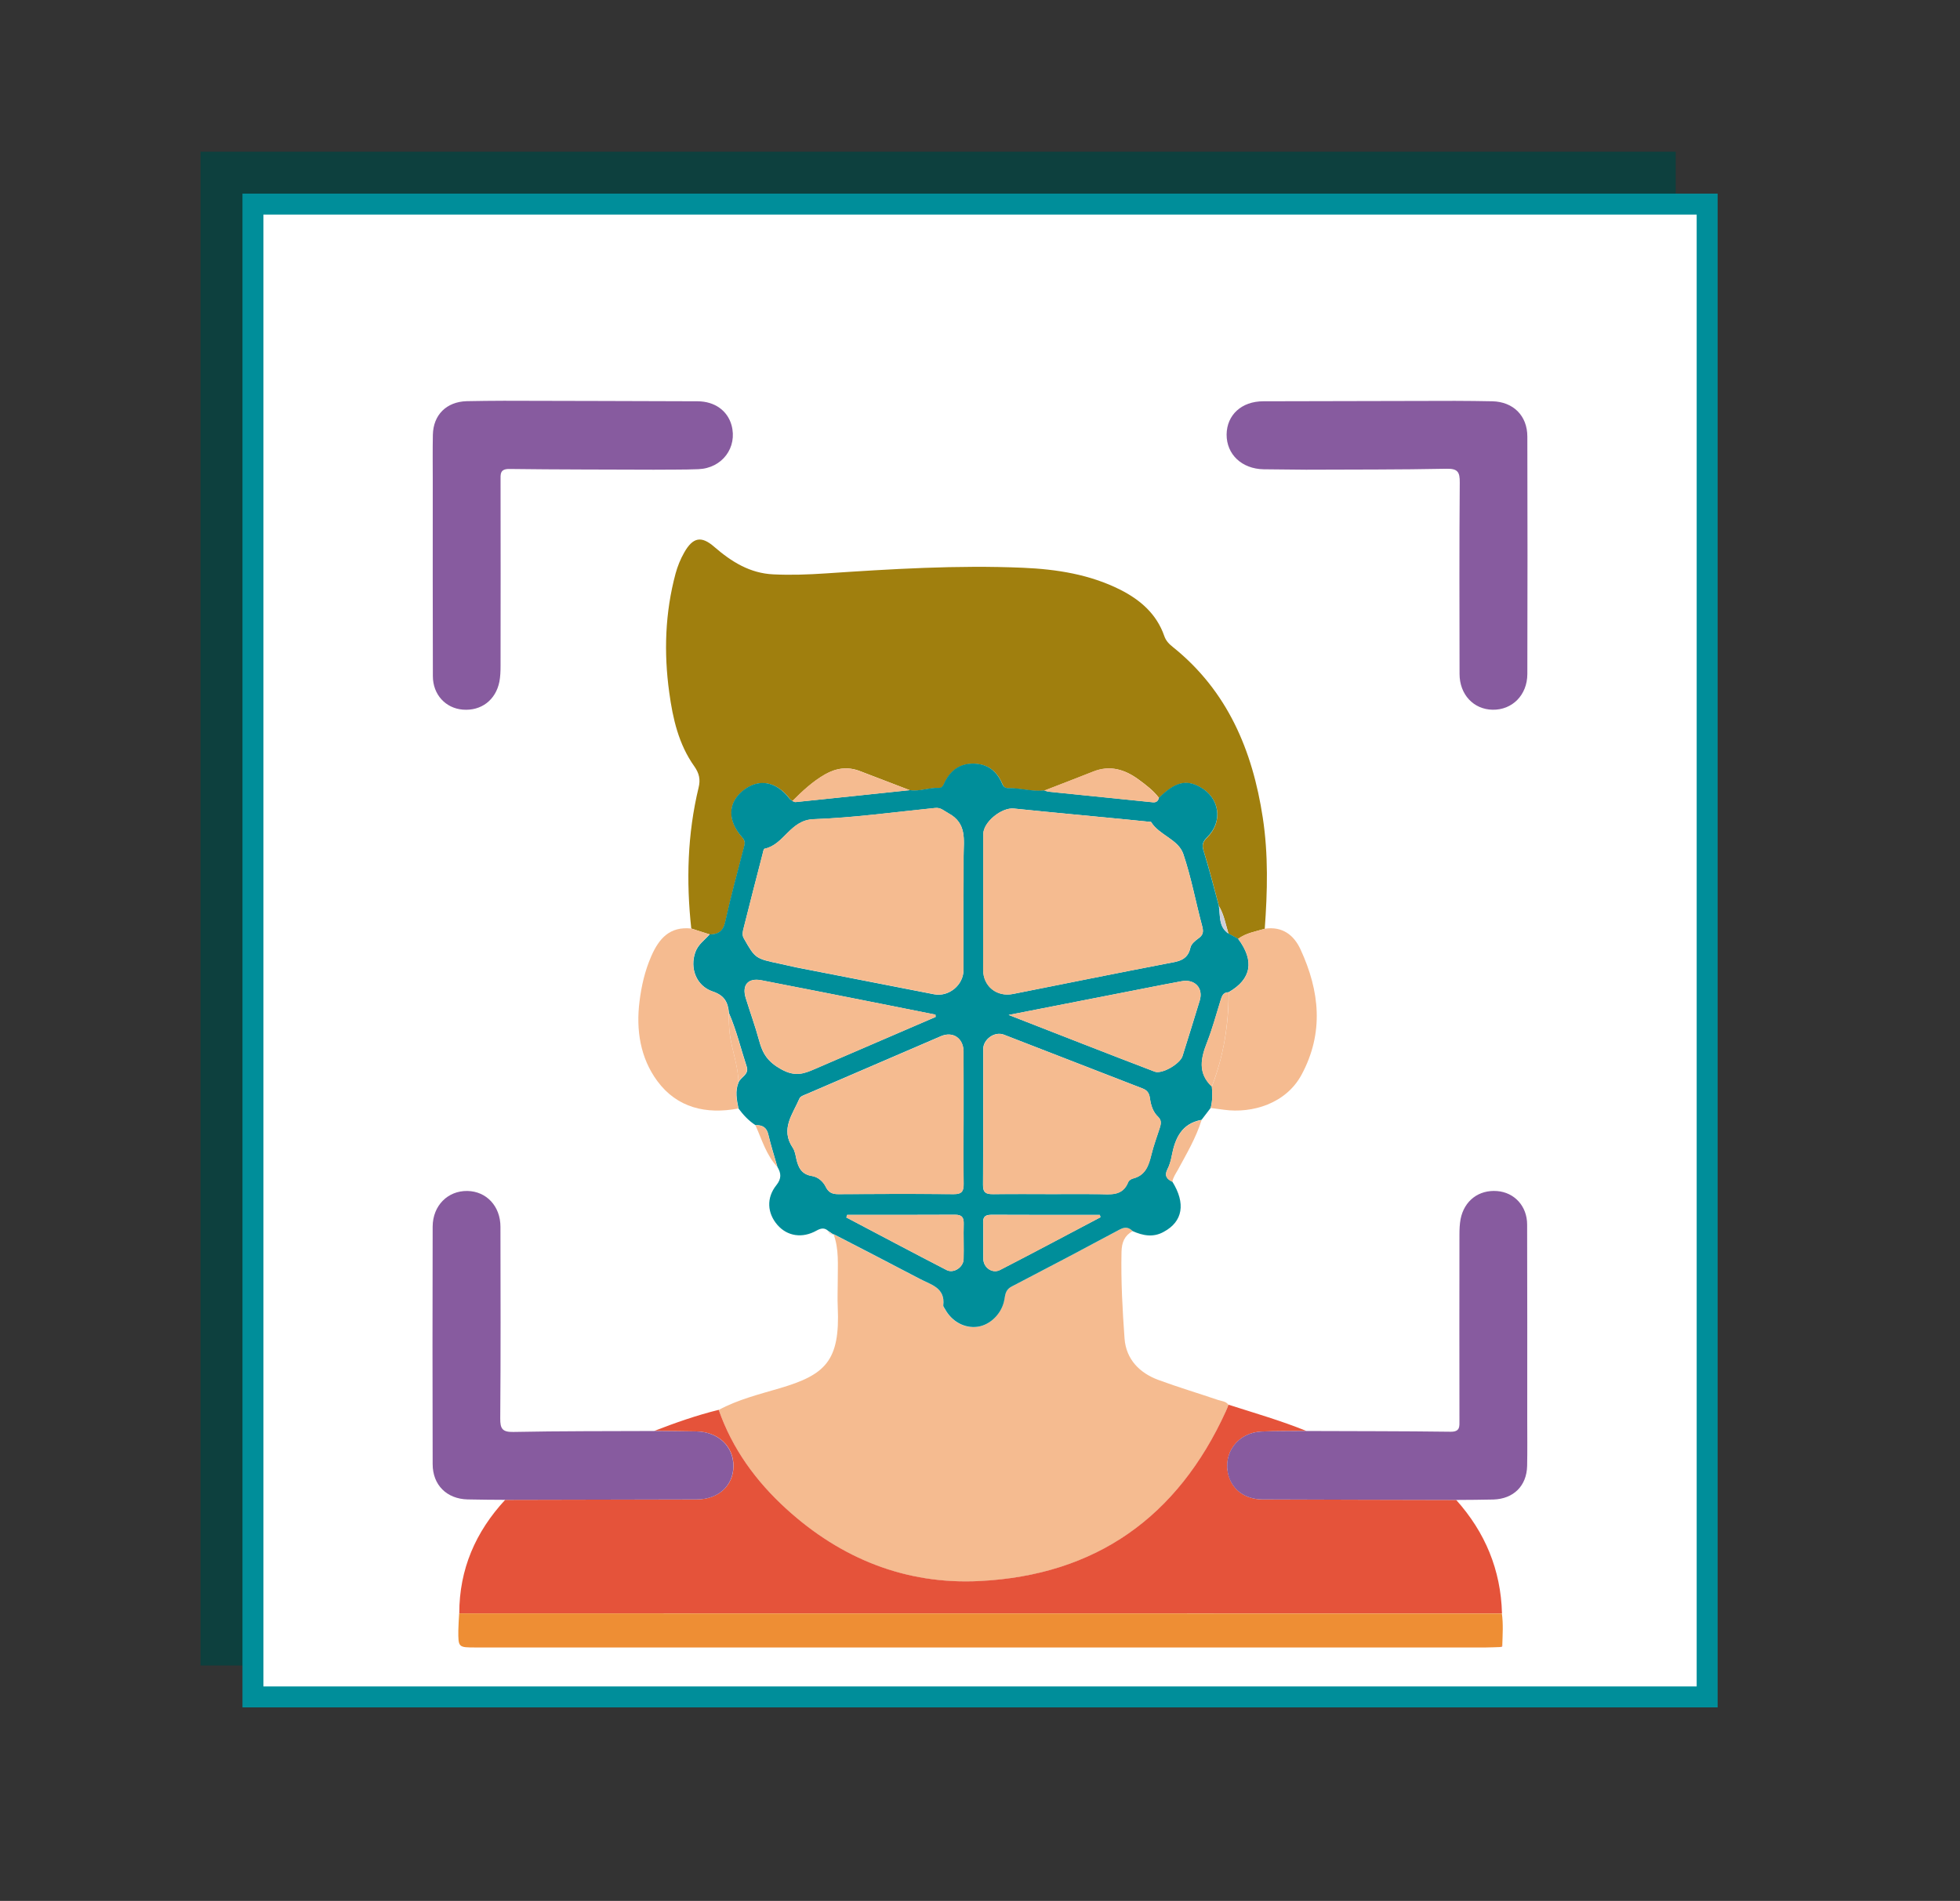 <?xml version="1.0" encoding="utf-8"?>
<!-- Generator: Adobe Illustrator 23.0.1, SVG Export Plug-In . SVG Version: 6.00 Build 0)  -->
<svg version="1.1" id="Camada_1" xmlns="http://www.w3.org/2000/svg" xmlns:xlink="http://www.w3.org/1999/xlink" x="0px" y="0px"
	 viewBox="0 0 187.05 181.43" style="enable-background:new 0 0 187.05 181.43;" xml:space="preserve">
<rect x="0" y="0" width="187.05" height="181.43" fill="#333333" stroke="none"/>
<style type="text/css">
	.st0{fill:url(#SVGID_1_);}
	.st1{fill:url(#SVGID_2_);}
	.st2{fill:url(#SVGID_3_);}
	.st3{fill:url(#SVGID_4_);}
	.st4{fill:url(#SVGID_5_);}
	.st5{fill:url(#SVGID_6_);}
	.st6{fill:url(#SVGID_7_);}
	.st7{fill:url(#SVGID_8_);}
	.st8{fill:url(#SVGID_9_);}
	.st9{fill:url(#SVGID_10_);}
	.st10{fill:url(#SVGID_11_);}
	.st11{fill:url(#SVGID_12_);}
	.st12{fill:url(#SVGID_13_);}
	.st13{fill:url(#SVGID_14_);}
	.st14{fill:url(#SVGID_15_);}
	.st15{fill:url(#SVGID_16_);}
	.st16{fill:url(#SVGID_17_);}
	.st17{fill:url(#SVGID_18_);}
	.st18{fill:url(#SVGID_19_);}
	.st19{fill:url(#SVGID_20_);}
	.st20{fill:url(#SVGID_21_);}
	.st21{fill:url(#SVGID_22_);}
	.st22{fill:url(#SVGID_23_);}
	.st23{fill:url(#SVGID_24_);}
	.st24{fill:url(#SVGID_25_);}
	.st25{fill:url(#SVGID_26_);}
	.st26{fill:url(#SVGID_27_);}
	.st27{fill:url(#SVGID_28_);}
	.st28{fill:url(#SVGID_29_);}
	.st29{fill:url(#SVGID_30_);}
	.st30{fill:url(#SVGID_31_);}
	.st31{fill:url(#SVGID_32_);}
	.st32{fill:url(#SVGID_33_);}
	.st33{fill:url(#SVGID_34_);}
	.st34{fill:url(#SVGID_35_);}
	.st35{fill:url(#SVGID_36_);}
	.st36{fill:url(#SVGID_37_);}
	.st37{fill:url(#SVGID_38_);}
	.st38{fill:url(#SVGID_39_);}
	.st39{fill:url(#SVGID_40_);}
	.st40{fill:url(#SVGID_41_);}
	.st41{fill:url(#SVGID_42_);}
	.st42{fill:url(#SVGID_43_);}
	.st43{fill:url(#SVGID_44_);}
	.st44{fill:url(#SVGID_45_);}
	.st45{fill:url(#SVGID_46_);}
	.st46{fill:url(#SVGID_47_);}
	.st47{fill:url(#SVGID_48_);}
	.st48{fill:url(#SVGID_49_);}
	.st49{fill:url(#SVGID_50_);}
	.st50{fill:url(#SVGID_51_);}
	.st51{clip-path:url(#SVGID_65_);fill:url(#SVGID_66_);}
	.st52{clip-path:url(#SVGID_65_);fill:url(#SVGID_67_);}
	.st53{clip-path:url(#SVGID_65_);fill:url(#SVGID_68_);}
	.st54{clip-path:url(#SVGID_65_);fill:url(#SVGID_69_);}
	.st55{clip-path:url(#SVGID_65_);fill:url(#SVGID_70_);}
	.st56{fill:none;stroke:#FFFFFF;stroke-miterlimit:10;}
	.st57{opacity:0.5;}
	.st58{fill:none;stroke:#FFFFFF;stroke-width:0.75;stroke-miterlimit:10;}
	.st59{fill:url(#SVGID_73_);}
	.st60{opacity:0.75;}
	.st61{fill:#004441;}
	.st62{fill:#008E9A;}
	.st63{fill:#003936;}
	.st64{fill:#FFFFFF;}
	.st65{fill:url(#SVGID_82_);}
	.st66{fill:url(#SVGID_83_);}
	.st67{fill:url(#SVGID_84_);}
	.st68{fill:url(#SVGID_85_);}
	.st69{fill:url(#SVGID_86_);}
	.st70{fill:url(#SVGID_87_);}
	.st71{fill:url(#SVGID_88_);}
	.st72{fill:url(#SVGID_89_);}
	.st73{fill:url(#SVGID_90_);}
	.st74{fill:url(#SVGID_91_);}
	.st75{fill:url(#SVGID_92_);}
	.st76{fill:#006D68;}
	.st77{fill:url(#SVGID_93_);}
	.st78{fill:url(#SVGID_94_);}
	.st79{fill:url(#SVGID_95_);}
	.st80{fill:url(#SVGID_96_);}
	.st81{fill:url(#SVGID_97_);}
	.st82{fill:url(#SVGID_98_);}
	.st83{fill:url(#SVGID_99_);}
	.st84{fill:url(#SVGID_100_);}
	.st85{fill:url(#SVGID_101_);}
	.st86{fill:url(#SVGID_102_);}
	.st87{fill:#005D57;}
	.st88{fill:#0096A4;}
	.st89{fill:none;stroke:#FFFFFF;stroke-width:2;stroke-miterlimit:10;}
	.st90{fill:none;stroke:#006D68;stroke-width:2;stroke-miterlimit:10;}
	.st91{fill:#004441;stroke:#004441;stroke-width:2;stroke-miterlimit:10;}
	.st92{fill:#FFFFFF;stroke:#008E9A;stroke-width:2;stroke-miterlimit:10;}
	.st93{fill:#004039;}
	.st94{fill:#C6E5EA;}
	.st95{fill:#79C4CF;}
	.st96{fill:#6CBFC4;}
	.st97{fill:#D2E9EC;}
	.st98{fill:#FADFD1;}
	.st99{fill:#EA7B59;}
	.st100{fill:#CFCFD9;}
	.st101{fill:#EC7E0B;}
	.st102{fill:#875B9F;}
	.st103{fill:#D24B51;}
	.st104{fill:#F5BB90;}
	.st105{fill:#54B8C0;}
	.st106{fill:#E5533A;}
	.st107{fill:#E3BC38;}
	.st108{fill:url(#SVGID_103_);}
	.st109{fill:url(#SVGID_104_);}
	.st110{fill:url(#SVGID_105_);}
	.st111{fill:url(#SVGID_106_);}
	.st112{fill:url(#SVGID_107_);}
	.st113{fill:url(#SVGID_108_);}
	.st114{fill:url(#SVGID_109_);}
	.st115{fill:url(#SVGID_110_);}
	.st116{fill:url(#SVGID_111_);}
	.st117{fill:url(#SVGID_112_);}
	.st118{fill:url(#SVGID_113_);}
	.st119{fill:url(#SVGID_114_);}
	.st120{fill:url(#SVGID_115_);}
	.st121{fill:url(#SVGID_116_);}
	.st122{fill:url(#SVGID_117_);}
	.st123{fill:url(#SVGID_118_);}
	.st124{fill:url(#SVGID_119_);}
	.st125{fill:url(#SVGID_120_);}
	.st126{fill:url(#SVGID_121_);}
	.st127{fill:url(#SVGID_122_);}
	.st128{fill:url(#SVGID_123_);}
	.st129{fill:url(#SVGID_124_);}
	.st130{fill:url(#SVGID_125_);}
	.st131{fill:url(#SVGID_126_);}
	.st132{fill:url(#SVGID_127_);}
	.st133{fill:url(#SVGID_128_);}
	.st134{fill:url(#SVGID_129_);}
	.st135{fill:url(#SVGID_130_);}
	.st136{fill:url(#SVGID_131_);}
	.st137{fill:url(#SVGID_132_);}
	.st138{fill:url(#SVGID_133_);}
	.st139{fill:url(#SVGID_134_);}
	.st140{fill:url(#SVGID_135_);}
	.st141{fill:url(#SVGID_136_);}
	.st142{fill:url(#SVGID_137_);}
	.st143{fill:url(#SVGID_138_);}
	.st144{fill:url(#SVGID_139_);}
	.st145{fill:url(#SVGID_140_);}
	.st146{fill:url(#SVGID_141_);}
	.st147{fill:url(#SVGID_142_);}
	.st148{fill:url(#SVGID_143_);}
	.st149{fill:url(#SVGID_144_);}
	.st150{fill:url(#SVGID_145_);}
	.st151{fill:url(#SVGID_146_);}
	.st152{fill:url(#SVGID_147_);}
	.st153{fill:url(#SVGID_148_);}
	.st154{fill:url(#SVGID_149_);}
	.st155{fill:url(#SVGID_150_);}
	.st156{fill:url(#SVGID_151_);}
	.st157{fill:url(#SVGID_152_);}
	.st158{fill:url(#SVGID_153_);}
	.st159{clip-path:url(#SVGID_167_);fill:url(#SVGID_168_);}
	.st160{clip-path:url(#SVGID_167_);fill:url(#SVGID_169_);}
	.st161{clip-path:url(#SVGID_167_);fill:url(#SVGID_170_);}
	.st162{clip-path:url(#SVGID_167_);fill:url(#SVGID_171_);}
	.st163{clip-path:url(#SVGID_167_);fill:url(#SVGID_172_);}
	.st164{fill:#A991B5;}
	.st165{fill:#EE8E34;}
	.st166{fill:#A07F0E;}
	.st167{fill:none;stroke:#54B8C0;stroke-width:4;stroke-miterlimit:10;}
	.st168{fill:none;stroke:#875B9F;stroke-width:5;stroke-miterlimit:10;}
	.st169{fill:#E76F80;}
	.st170{fill:#004745;}
</style>
<g>
	<g>
		<g class="st60">
			<rect x="20.14" y="15.48" class="st91" width="138.78" height="142.48"/>
		</g>
		<g>
			<g>
				<rect x="24.14" y="19.48" class="st92" width="138.78" height="142.48"/>
			</g>
		</g>
	</g>
	<g>
		<path class="st166" d="M65.97,88.62c-0.49-4.52-0.37-9.01,0.7-13.45c0.19-0.77,0.06-1.36-0.41-2.03
			c-1.49-2.09-2.05-4.54-2.39-7.04c-0.53-3.82-0.4-7.62,0.6-11.35c0.19-0.7,0.47-1.39,0.83-2.02c0.82-1.44,1.62-1.62,2.86-0.54
			c1.65,1.43,3.41,2.53,5.65,2.63c1.66,0.08,3.31,0.02,4.97-0.09c6.28-0.42,12.56-0.81,18.85-0.54c3.21,0.14,6.37,0.63,9.29,2.1
			c1.91,0.97,3.46,2.31,4.19,4.41c0.16,0.47,0.47,0.78,0.84,1.07c5.2,4.18,7.58,9.85,8.56,16.26c0.54,3.53,0.45,7.07,0.19,10.62
			c-0.87,0.26-1.78,0.4-2.54,0.96c-0.31-0.17-0.61-0.33-0.92-0.5c-0.27-0.89-0.42-1.82-0.91-2.63c-0.48-1.77-0.92-3.54-1.47-5.29
			c-0.18-0.59-0.04-0.88,0.37-1.28c1.5-1.51,1.17-3.73-0.66-4.76c-1.37-0.77-2.42-0.5-3.96,1.01c-0.54-0.71-1.24-1.24-1.95-1.76
			c-1.3-0.95-2.71-1.39-4.3-0.76c-1.56,0.62-3.12,1.21-4.68,1.82c-1.16,0.14-2.29-0.24-3.43-0.22c-0.48,0.01-0.55-0.35-0.69-0.64
			c-0.54-1.1-1.39-1.68-2.63-1.7c-1.3-0.02-2.17,0.62-2.74,1.73c-0.14,0.28-0.22,0.61-0.6,0.59c-0.93-0.05-1.81,0.35-2.74,0.21
			c-1.6-0.61-3.2-1.23-4.8-1.84c-1.15-0.44-2.25-0.28-3.3,0.32c-1.18,0.67-2.15,1.59-3.11,2.54c-0.09-0.07-0.2-0.12-0.27-0.21
			c-1.29-1.68-2.97-1.97-4.47-0.76c-1.43,1.16-1.48,2.83-0.06,4.44c0.33,0.38,0.24,0.64,0.15,1.02c-0.61,2.33-1.24,4.66-1.76,7.02
			c-0.2,0.9-0.65,1.23-1.48,1.23C67.13,89,66.55,88.81,65.97,88.62z"/>
		<path class="st104" d="M108.09,117.5c-0.78,0.44-1.04,1.08-1.06,1.99c-0.06,2.77,0.09,5.52,0.29,8.27
			c0.15,1.97,1.42,3.28,3.24,3.95c1.87,0.69,3.78,1.26,5.66,1.9c0.35,0.12,0.77,0.12,1.02,0.47c-0.09,0.21-0.17,0.43-0.26,0.64
			c-4.59,10.08-12.41,15.63-23.48,16.19c-7.05,0.36-13.25-2.14-18.46-6.89c-2.88-2.62-5.15-5.72-6.45-9.45
			c1.83-0.99,3.85-1.49,5.82-2.07c4.35-1.28,5.77-2.6,5.54-7.73c-0.04-0.85,0-1.7,0-2.54c-0.01-1.49,0.14-2.99-0.4-4.43
			c2.73,1.42,5.47,2.82,8.19,4.25c1.07,0.56,2.49,0.83,2.27,2.56c-0.01,0.1,0.09,0.21,0.15,0.31c0.65,1.22,1.88,1.9,3.13,1.72
			c1.22-0.17,2.35-1.29,2.56-2.64c0.08-0.52,0.15-0.92,0.69-1.2c3.45-1.79,6.89-3.61,10.31-5.44
			C107.35,117.09,107.72,117.11,108.09,117.5z"/>
		<path class="st106" d="M68.59,134.56c1.3,3.73,3.57,6.83,6.45,9.45c5.21,4.75,11.41,7.25,18.46,6.89
			c11.07-0.56,18.88-6.1,23.48-16.19c0.1-0.21,0.18-0.43,0.26-0.64c2.49,0.8,5.01,1.52,7.44,2.51c-1.43,0.01-2.85-0.01-4.27,0.05
			c-2.28,0.09-3.76,2.08-3.16,4.21c0.39,1.38,1.6,2.26,3.23,2.27c6.16,0.03,12.32,0.03,18.49,0.05c2.76,3.08,4.26,6.67,4.37,10.83
			c-33.17,0-66.34,0-99.51-0.01c0-4.2,1.55-7.77,4.38-10.83c6.1-0.01,12.19-0.02,18.29-0.04c2.07-0.01,3.48-1.31,3.5-3.17
			c0.02-1.89-1.44-3.28-3.53-3.32c-1.35-0.03-2.7-0.03-4.05-0.04C64.43,135.8,66.48,135.08,68.59,134.56z"/>
		<path class="st62" d="M108.09,117.5c-0.37-0.38-0.74-0.41-1.23-0.15c-3.43,1.84-6.86,3.65-10.31,5.44
			c-0.54,0.28-0.61,0.68-0.69,1.2c-0.21,1.35-1.34,2.47-2.56,2.64c-1.25,0.17-2.48-0.5-3.13-1.72c-0.05-0.1-0.16-0.21-0.15-0.31
			c0.21-1.72-1.21-1.99-2.27-2.56c-2.72-1.43-5.46-2.84-8.19-4.25c0,0-0.03,0.03-0.03,0.03c-0.16-0.11-0.32-0.21-0.47-0.32
			c-0.36-0.34-0.7-0.29-1.13-0.05c-1.37,0.77-2.8,0.54-3.74-0.54c-0.97-1.12-1.07-2.58-0.1-3.79c0.51-0.64,0.46-1.14,0.1-1.75
			c-0.29-1.02-0.62-2.04-0.86-3.07c-0.16-0.71-0.58-0.93-1.23-0.91c-0.65-0.42-1.17-0.98-1.62-1.59c-0.17-0.84-0.34-1.67,0.01-2.5
			c0.22-0.52,1.03-0.74,0.77-1.51c-0.56-1.7-0.97-3.45-1.69-5.1c-0.09-1.01-0.41-1.68-1.55-2.06c-1.58-0.53-2.21-2.24-1.65-3.77
			c0.26-0.72,0.88-1.14,1.36-1.68c0.83,0,1.29-0.33,1.48-1.23c0.52-2.35,1.15-4.68,1.76-7.02c0.1-0.38,0.19-0.65-0.15-1.02
			c-1.42-1.6-1.36-3.28,0.06-4.44c1.5-1.21,3.18-0.93,4.47,0.76c0.07,0.09,0.18,0.14,0.27,0.21c0.1,0.04,0.21,0.12,0.31,0.11
			c3.63-0.37,7.27-0.76,10.9-1.14c0.93,0.15,1.82-0.26,2.74-0.21c0.38,0.02,0.46-0.31,0.6-0.59c0.57-1.11,1.44-1.75,2.74-1.73
			c1.24,0.02,2.09,0.6,2.63,1.7c0.14,0.29,0.21,0.65,0.69,0.64c1.15-0.03,2.28,0.35,3.43,0.22c0.15,0.04,0.29,0.11,0.44,0.12
			c3.31,0.34,6.62,0.67,9.93,1.01c0.33,0.03,0.5-0.13,0.57-0.43c1.54-1.51,2.59-1.78,3.96-1.01c1.83,1.03,2.17,3.26,0.66,4.76
			c-0.4,0.4-0.55,0.69-0.37,1.28c0.54,1.75,0.99,3.52,1.47,5.29c0.15,0.93-0.05,1.98,0.91,2.63c0.31,0.17,0.61,0.33,0.92,0.5
			c1.59,2.12,1.28,3.86-0.9,5.11c-0.56,0-0.65,0.42-0.78,0.83c-0.41,1.32-0.77,2.66-1.27,3.94c-0.6,1.52-0.91,2.95,0.45,4.23
			c0.07,0.68,0.07,1.36-0.11,2.04c-0.29,0.38-0.58,0.76-0.87,1.14c-1.91,0.35-2.53,1.76-2.85,3.44c-0.08,0.45-0.21,0.9-0.42,1.3
			c-0.3,0.61-0.03,0.92,0.48,1.16c1.29,2.07,1.01,3.81-0.82,4.79C110.07,118.13,109.07,117.94,108.09,117.5z M91.95,86.22
			C91.96,86.22,91.96,86.22,91.95,86.22c0.01-1.5,0.01-3.01,0.01-4.51c0-1.53,0.35-3.13-1.45-4.09c-0.43-0.23-0.72-0.56-1.27-0.5
			c-3.86,0.39-7.73,0.93-11.6,1.07c-2.24,0.08-2.8,2.43-4.68,2.82c-0.1,0.02-0.14,0.34-0.19,0.52c-0.61,2.34-1.21,4.69-1.8,7.04
			c-0.08,0.33-0.18,0.66,0.02,1c1.09,1.92,1.09,1.92,3.46,2.42c0.53,0.11,1.05,0.24,1.58,0.35c4.37,0.86,8.75,1.71,13.12,2.56
			c1.4,0.27,2.8-0.89,2.8-2.31C91.96,90.46,91.95,88.34,91.95,86.22z M93.83,86.21c0,2.12,0,4.24,0,6.36c0,1.56,1.3,2.6,2.84,2.3
			c4.9-0.98,9.8-1.97,14.71-2.91c0.99-0.19,1.96-0.25,2.23-1.52c0.07-0.33,0.44-0.64,0.74-0.86c0.45-0.31,0.53-0.61,0.39-1.15
			c-0.62-2.3-1.05-4.67-1.81-6.92c-0.48-1.41-2.29-1.78-3.08-3.06c-0.01-0.02-0.07-0.01-0.11-0.01c-0.73-0.07-1.45-0.15-2.18-0.22
			c-3.6-0.35-7.21-0.68-10.8-1.05c-1.16-0.12-2.91,1.28-2.92,2.44C93.83,81.81,93.83,84.01,93.83,86.21z M100.35,113.97
			c1.51,0,3.01-0.01,4.51,0c1.11,0.01,2.26,0.22,2.81-1.15c0.06-0.15,0.28-0.29,0.45-0.34c1.2-0.3,1.5-1.24,1.76-2.28
			c0.21-0.86,0.52-1.69,0.79-2.53c0.12-0.38,0.2-0.74-0.14-1.07c-0.5-0.47-0.69-1.1-0.79-1.76c-0.06-0.44-0.2-0.76-0.69-0.95
			c-4.42-1.7-8.83-3.44-13.25-5.14c-0.88-0.34-1.97,0.44-1.97,1.38c-0.01,4.32,0.01,8.64-0.02,12.97c-0.01,0.76,0.32,0.88,0.97,0.87
			C96.64,113.95,98.49,113.97,100.35,113.97z M91.96,106.72C91.96,106.72,91.96,106.72,91.96,106.72c0-2.12,0.01-4.24-0.01-6.37
			c-0.01-1.26-1.01-1.94-2.14-1.46c-4.28,1.84-8.56,3.68-12.84,5.53c-0.24,0.1-0.58,0.21-0.67,0.41c-0.64,1.5-1.85,2.93-0.65,4.71
			c0.21,0.31,0.27,0.72,0.35,1.09c0.19,0.83,0.51,1.46,1.49,1.61c0.56,0.09,1.06,0.51,1.32,1.05c0.26,0.52,0.62,0.69,1.19,0.68
			c3.67-0.02,7.33-0.03,11,0c0.79,0.01,0.98-0.28,0.96-1.01C91.93,110.89,91.96,108.8,91.96,106.72z M89.29,97.06
			c-0.01-0.07-0.01-0.15-0.02-0.22c-1.5-0.3-3-0.6-4.51-0.9c-4.03-0.8-8.06-1.6-12.1-2.38c-1.28-0.25-1.88,0.46-1.49,1.71
			c0.42,1.36,0.91,2.7,1.28,4.07c0.33,1.23,0.82,2.01,2.11,2.72c1.32,0.73,2.14,0.43,3.2-0.03c0.49-0.21,0.99-0.43,1.48-0.64
			C82.6,99.94,85.95,98.5,89.29,97.06z M96.26,96.87c4.83,1.88,9.37,3.67,13.93,5.41c0.71,0.27,2.43-0.75,2.66-1.48
			c0.56-1.76,1.1-3.52,1.64-5.29c0.38-1.22-0.48-2.11-1.77-1.85c-0.57,0.11-1.13,0.21-1.7,0.32
			C106.2,94.93,101.39,95.87,96.26,96.87z M80.85,115.95c-0.03,0.08-0.05,0.17-0.08,0.25c3.19,1.68,6.37,3.37,9.57,5.02
			c0.68,0.35,1.6-0.27,1.62-1.04c0.03-1.12-0.02-2.24,0.01-3.35c0.02-0.62-0.16-0.9-0.84-0.89
			C87.7,115.96,84.28,115.95,80.85,115.95z M105.02,116.18c-0.02-0.08-0.04-0.15-0.06-0.23c-3.43,0-6.86,0.01-10.3-0.01
			c-0.56,0-0.86,0.12-0.84,0.76c0.04,1.16-0.01,2.32,0.02,3.47c0.02,0.83,0.87,1.41,1.59,1.04
			C98.64,119.56,101.82,117.86,105.02,116.18z"/>
		<path class="st102" d="M138.96,143.16c-6.16-0.02-12.32-0.02-18.49-0.05c-1.63-0.01-2.84-0.89-3.23-2.27
			c-0.59-2.13,0.88-4.12,3.16-4.21c1.42-0.06,2.85-0.03,4.27-0.05c4.59,0.02,9.18,0.01,13.77,0.07c0.92,0.01,0.84-0.51,0.84-1.11
			c-0.01-5.9-0.01-11.8,0-17.7c0-0.5,0.02-1.01,0.11-1.49c0.35-1.76,1.74-2.81,3.49-2.67c1.64,0.13,2.86,1.43,2.86,3.2
			c0.02,6.21,0.01,12.42,0.01,18.63c0,1.47,0.02,2.93-0.01,4.4c-0.04,1.91-1.3,3.15-3.22,3.21
			C141.35,143.15,140.16,143.15,138.96,143.16z"/>
		<path class="st102" d="M62.41,136.58c1.35,0.01,2.7,0.02,4.05,0.04c2.08,0.04,3.54,1.42,3.53,3.32c-0.02,1.87-1.43,3.17-3.5,3.17
			c-6.1,0.02-12.19,0.03-18.29,0.04c-1.2-0.01-2.39-0.01-3.58-0.04c-1.98-0.05-3.33-1.37-3.33-3.37c-0.02-7.56-0.02-15.12,0-22.67
			c0.01-2.01,1.45-3.43,3.31-3.4c1.82,0.03,3.16,1.45,3.16,3.42c0.01,6.09,0.03,12.19-0.02,18.28c-0.01,0.99,0.2,1.32,1.25,1.3
			C53.46,136.58,57.94,136.6,62.41,136.58z"/>
		<path class="st102" d="M48.09,38.25c6.16,0.02,12.32,0.02,18.49,0.05c1.63,0.01,2.84,0.89,3.23,2.27
			c0.59,2.13-0.88,4.12-3.16,4.21c-1.42,0.06-2.85,0.03-4.27,0.05c-4.59-0.02-9.18-0.01-13.77-0.07c-0.92-0.01-0.84,0.51-0.84,1.11
			c0.01,5.9,0.01,11.8,0,17.7c0,0.5-0.02,1.01-0.11,1.49c-0.35,1.76-1.74,2.81-3.49,2.67c-1.64-0.13-2.86-1.43-2.86-3.2
			c-0.02-6.21-0.01-12.42-0.01-18.63c0-1.47-0.02-2.93,0.01-4.4c0.04-1.91,1.3-3.15,3.22-3.21C45.7,38.26,46.9,38.26,48.09,38.25z"
			/>
		<path class="st102" d="M124.64,44.83c-1.35-0.01-2.7-0.02-4.05-0.04c-2.08-0.04-3.54-1.42-3.53-3.32c0.02-1.87,1.43-3.17,3.5-3.17
			c6.1-0.02,12.19-0.03,18.29-0.04c1.2,0.01,2.39,0.01,3.58,0.04c1.98,0.05,3.33,1.37,3.33,3.37c0.02,7.56,0.02,15.12,0,22.67
			c-0.01,2.01-1.45,3.43-3.31,3.4c-1.82-0.03-3.16-1.45-3.16-3.42c-0.01-6.09-0.03-12.19,0.02-18.28c0.01-0.99-0.2-1.32-1.25-1.3
			C133.59,44.83,129.12,44.81,124.64,44.83z"/>
		<path class="st165" d="M43.82,153.99c33.17,0,66.34,0,99.51,0.01c0.14,1,0.07,2,0.04,3.01c-0.06,0.06-0.12,0.13-0.18,0.19
			c-0.46,0.01-0.92,0.04-1.39,0.04c-32.13,0-64.27,0-96.4,0c-1.66,0-1.67,0-1.66-1.63C43.75,155.06,43.79,154.52,43.82,153.99z"/>
		<path class="st104" d="M115.54,105.75c0.18-0.67,0.17-1.35,0.11-2.04c1.12-2.9,1.61-5.91,1.61-9c2.18-1.25,2.48-2.99,0.9-5.11
			c0.76-0.56,1.67-0.69,2.54-0.96c1.67-0.25,2.78,0.59,3.42,1.99c1.82,3.95,2.25,7.94,0.09,11.95c-1.49,2.76-4.71,3.71-7.4,3.34
			C116.37,105.86,115.95,105.81,115.54,105.75z"/>
		<path class="st104" d="M67.71,89.18c-0.48,0.54-1.1,0.96-1.36,1.68c-0.55,1.52,0.07,3.24,1.65,3.77c1.13,0.38,1.46,1.05,1.55,2.06
			c0,0.68,0.01,1.35,0.1,2.04c0.2,1.54,0.81,3,0.82,4.57c-0.35,0.83-0.18,1.67-0.01,2.5c-3.07,0.58-5.84-0.06-7.73-2.62
			c-1.63-2.21-2.04-4.88-1.7-7.59c0.18-1.47,0.51-2.92,1.12-4.32c0.75-1.72,1.78-2.86,3.81-2.65C66.55,88.81,67.13,89,67.71,89.18z"
			/>
		<path class="st98" d="M79.05,117.5c0.16,0.11,0.32,0.21,0.47,0.32C79.27,117.85,79.09,117.78,79.05,117.5z"/>
		<path class="st99" d="M143.19,157.19c0.06-0.06,0.12-0.13,0.18-0.19C143.4,157.15,143.34,157.21,143.19,157.19z"/>
		<path class="st100" d="M117.23,89.11c-0.95-0.65-0.76-1.7-0.91-2.63C116.8,87.29,116.96,88.21,117.23,89.11z"/>
		<g>
			<path class="st104" d="M96.26,96.87c5.13-1.01,9.95-1.95,14.76-2.89c0.57-0.11,1.13-0.21,1.7-0.32c1.29-0.26,2.14,0.63,1.77,1.85
				c-0.54,1.76-1.09,3.53-1.64,5.29c-0.23,0.73-1.95,1.76-2.66,1.48C105.63,100.54,101.09,98.76,96.26,96.87z"/>
			<g>
				<path class="st104" d="M111.88,112.8c-0.51-0.24-0.78-0.55-0.48-1.16c0.2-0.4,0.33-0.86,0.42-1.3c0.32-1.68,0.94-3.09,2.85-3.44
					c-0.53,1.7-1.43,3.22-2.27,4.77C112.2,112.03,111.95,112.37,111.88,112.8z"/>
				<path class="st104" d="M72.09,107.39c0.65-0.02,1.07,0.2,1.23,0.91c0.24,1.04,0.57,2.05,0.86,3.07
					C73.12,110.24,72.71,108.76,72.09,107.39z"/>
				<path class="st104" d="M110.59,76.15c-0.07,0.3-0.24,0.46-0.57,0.43c-3.31-0.34-6.62-0.67-9.93-1.01
					c-0.15-0.02-0.29-0.08-0.44-0.12c1.56-0.6,3.13-1.2,4.68-1.82c1.59-0.63,2.99-0.2,4.3,0.76
					C109.35,74.91,110.05,75.44,110.59,76.15z"/>
				<path class="st104" d="M86.82,75.42c-3.63,0.38-7.27,0.76-10.9,1.14c-0.1,0.01-0.21-0.07-0.31-0.11
					c0.95-0.95,1.93-1.86,3.11-2.54c1.06-0.6,2.15-0.76,3.3-0.32C83.62,74.19,85.22,74.81,86.82,75.42z"/>
				<path class="st104" d="M91.95,86.22c0,2.12,0,4.24,0,6.36c0,1.42-1.4,2.58-2.8,2.31c-4.38-0.85-8.75-1.7-13.12-2.56
					c-0.53-0.1-1.05-0.24-1.58-0.35c-2.37-0.5-2.36-0.5-3.46-2.42c-0.2-0.35-0.1-0.68-0.02-1c0.59-2.35,1.2-4.69,1.8-7.04
					c0.05-0.19,0.1-0.5,0.19-0.52c1.88-0.38,2.43-2.74,4.68-2.82c3.87-0.14,7.74-0.68,11.6-1.07c0.55-0.06,0.84,0.27,1.27,0.5
					c1.8,0.97,1.45,2.57,1.45,4.09C91.97,83.21,91.96,84.71,91.95,86.22C91.96,86.22,91.96,86.22,91.95,86.22z"/>
				<path class="st104" d="M93.83,86.21c0-2.2,0-4.4,0-6.6c0-1.16,1.76-2.56,2.92-2.44c3.6,0.37,7.2,0.7,10.8,1.05
					c0.73,0.07,1.45,0.15,2.18,0.22c0.04,0,0.1-0.01,0.11,0.01c0.79,1.27,2.6,1.65,3.08,3.06c0.77,2.25,1.19,4.61,1.81,6.92
					c0.15,0.54,0.06,0.84-0.39,1.15c-0.31,0.21-0.67,0.53-0.74,0.86c-0.27,1.27-1.24,1.32-2.23,1.52
					c-4.91,0.95-9.81,1.94-14.71,2.91c-1.55,0.31-2.84-0.73-2.84-2.3C93.83,90.46,93.83,88.33,93.83,86.21z"/>
				<path class="st104" d="M100.35,113.97c-1.85,0-3.7-0.02-5.56,0.01c-0.65,0.01-0.97-0.11-0.97-0.87
					c0.03-4.32,0.01-8.64,0.02-12.97c0-0.94,1.1-1.72,1.97-1.38c4.42,1.7,8.82,3.44,13.25,5.14c0.49,0.19,0.63,0.51,0.69,0.95
					c0.09,0.66,0.28,1.28,0.79,1.76c0.35,0.33,0.26,0.69,0.14,1.07c-0.27,0.84-0.58,1.67-0.79,2.53c-0.25,1.04-0.56,1.98-1.76,2.28
					c-0.17,0.04-0.39,0.18-0.45,0.34c-0.54,1.37-1.7,1.17-2.81,1.15C103.36,113.95,101.85,113.97,100.35,113.97z"/>
				<path class="st104" d="M91.96,106.72c0,2.08-0.02,4.17,0.01,6.25c0.01,0.73-0.17,1.02-0.96,1.01c-3.66-0.04-7.33-0.03-11,0
					c-0.57,0-0.93-0.16-1.19-0.68c-0.26-0.54-0.76-0.96-1.32-1.05c-0.98-0.15-1.3-0.78-1.49-1.61c-0.08-0.37-0.15-0.79-0.35-1.09
					c-1.2-1.77,0-3.21,0.65-4.71c0.08-0.2,0.43-0.3,0.67-0.41c4.28-1.85,8.56-3.69,12.84-5.53c1.13-0.48,2.13,0.19,2.14,1.46
					C91.96,102.48,91.95,104.6,91.96,106.72C91.96,106.72,91.96,106.72,91.96,106.72z"/>
				<path class="st104" d="M89.29,97.06c-3.35,1.44-6.69,2.88-10.04,4.33c-0.49,0.21-0.99,0.43-1.48,0.64
					c-1.06,0.46-1.87,0.76-3.2,0.03c-1.29-0.71-1.78-1.5-2.11-2.72c-0.37-1.37-0.86-2.71-1.28-4.07c-0.39-1.25,0.21-1.95,1.49-1.71
					c4.04,0.78,8.07,1.59,12.1,2.38c1.5,0.3,3.01,0.6,4.51,0.9C89.28,96.91,89.29,96.98,89.29,97.06z"/>
				<path class="st104" d="M80.85,115.95c3.43,0,6.86,0.01,10.28-0.01c0.68-0.01,0.86,0.27,0.84,0.89
					c-0.03,1.12,0.02,2.24-0.01,3.35c-0.02,0.77-0.94,1.38-1.62,1.04c-3.2-1.65-6.38-3.34-9.57-5.02
					C80.79,116.12,80.82,116.03,80.85,115.95z"/>
				<path class="st104" d="M105.02,116.18c-3.19,1.69-6.38,3.39-9.58,5.04c-0.72,0.37-1.57-0.21-1.59-1.04
					c-0.03-1.16,0.02-2.32-0.02-3.47c-0.02-0.64,0.28-0.76,0.84-0.76c3.43,0.02,6.86,0.01,10.3,0.01
					C104.98,116.03,105,116.1,105.02,116.18z"/>
			</g>
			<path class="st104" d="M117.25,94.71c0,3.1-0.48,6.11-1.61,9c-1.36-1.29-1.05-2.71-0.45-4.23c0.5-1.28,0.86-2.62,1.27-3.94
				C116.6,95.13,116.69,94.71,117.25,94.71z"/>
			<path class="st104" d="M70.47,103.29c-0.02-1.57-0.62-3.03-0.82-4.57c-0.09-0.69-0.1-1.36-0.1-2.04c0.72,1.65,1.13,3.4,1.69,5.1
				C71.5,102.55,70.69,102.77,70.47,103.29z"/>
		</g>
	</g>
</g>
</svg>
